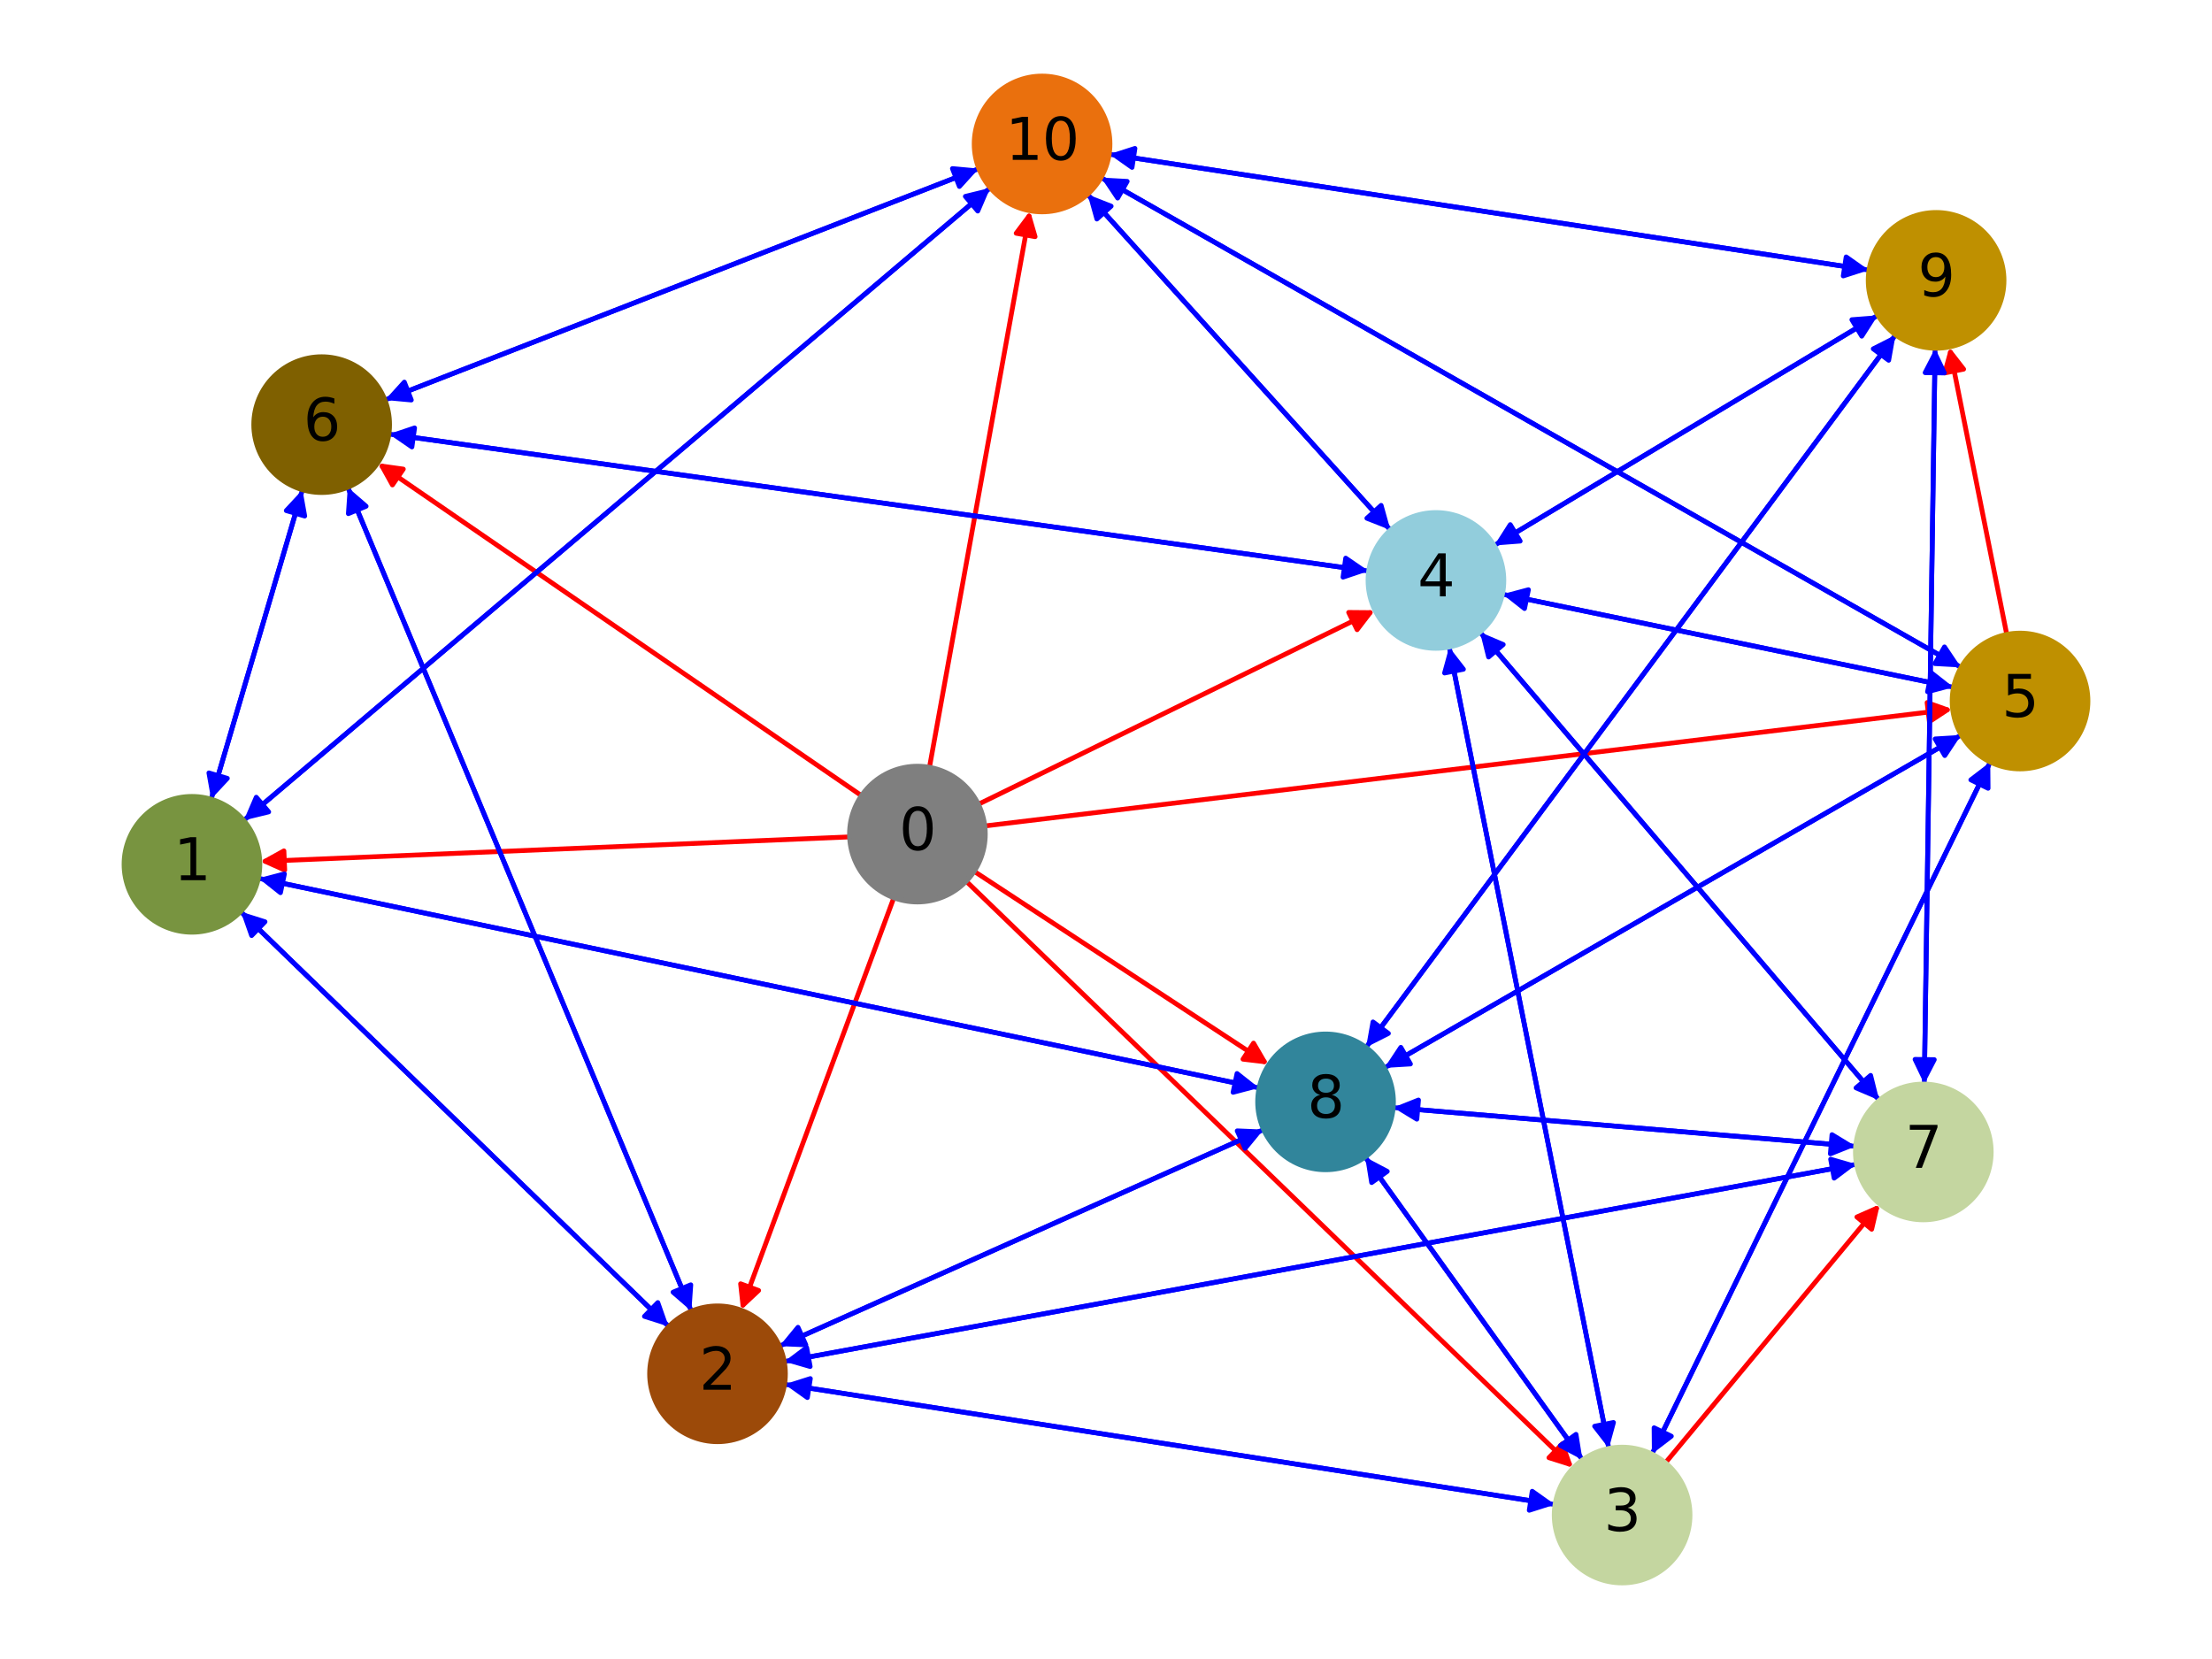 <?xml version="1.0" encoding="utf-8" standalone="no"?>
<!DOCTYPE svg PUBLIC "-//W3C//DTD SVG 1.1//EN"
  "http://www.w3.org/Graphics/SVG/1.1/DTD/svg11.dtd">
<svg xmlns:xlink="http://www.w3.org/1999/xlink" width="460.8pt" height="345.6pt" viewBox="0 0 460.8 345.6" xmlns="http://www.w3.org/2000/svg" version="1.1">
 <defs>
  <style type="text/css">*{stroke-linejoin: round; stroke-linecap: butt}</style>
 </defs>
 <g id="figure_1">
  <g id="patch_1">
   <path d="M 0 345.6 
L 460.8 345.6 
L 460.8 0 
L 0 0 
z
" style="fill: #ffffff"/>
  </g>
  <g id="axes_1">
   <g id="patch_2">
    <path d="M 176.986 174.344 
Q 115.55 176.905 55.231 179.419 
" clip-path="url(#p9163363739)" style="fill: none; stroke: #ff0000; stroke-linecap: round"/>
    <path d="M 59.311 181.25 
L 55.231 179.419 
L 59.144 177.254 
z
" clip-path="url(#p9163363739)" style="fill: #ff0000; stroke: #ff0000; stroke-linecap: round"/>
   </g>
   <g id="patch_3">
    <path d="M 186.201 187.017 
Q 170.29 229.974 154.768 271.882 
" clip-path="url(#p9163363739)" style="fill: none; stroke: #ff0000; stroke-linecap: round"/>
    <path d="M 158.033 268.826 
L 154.768 271.882 
L 154.282 267.436 
z
" clip-path="url(#p9163363739)" style="fill: #ff0000; stroke: #ff0000; stroke-linecap: round"/>
   </g>
   <g id="patch_4">
    <path d="M 201.285 183.585 
Q 264.514 244.683 326.939 305.004 
" clip-path="url(#p9163363739)" style="fill: none; stroke: #ff0000; stroke-linecap: round"/>
    <path d="M 325.452 300.786 
L 326.939 305.004 
L 322.673 303.663 
z
" clip-path="url(#p9163363739)" style="fill: #ff0000; stroke: #ff0000; stroke-linecap: round"/>
   </g>
   <g id="patch_5">
    <path d="M 203.814 167.542 
Q 245.121 147.336 285.425 127.621 
" clip-path="url(#p9163363739)" style="fill: none; stroke: #ff0000; stroke-linecap: round"/>
    <path d="M 280.953 127.582 
L 285.425 127.621 
L 282.71 131.176 
z
" clip-path="url(#p9163363739)" style="fill: #ff0000; stroke: #ff0000; stroke-linecap: round"/>
   </g>
   <g id="patch_6">
    <path d="M 205.15 172.062 
Q 305.961 159.896 405.662 147.864 
" clip-path="url(#p9163363739)" style="fill: none; stroke: #ff0000; stroke-linecap: round"/>
    <path d="M 401.451 146.358 
L 405.662 147.864 
L 401.93 150.329 
z
" clip-path="url(#p9163363739)" style="fill: #ff0000; stroke: #ff0000; stroke-linecap: round"/>
   </g>
   <g id="patch_7">
    <path d="M 179.459 165.746 
Q 129.063 131.108 79.588 97.104 
" clip-path="url(#p9163363739)" style="fill: none; stroke: #ff0000; stroke-linecap: round"/>
    <path d="M 81.751 101.018 
L 79.588 97.104 
L 84.017 97.721 
z
" clip-path="url(#p9163363739)" style="fill: #ff0000; stroke: #ff0000; stroke-linecap: round"/>
   </g>
   <g id="patch_8">
    <path d="M 202.937 181.513 
Q 233.625 201.648 263.378 221.169 
" clip-path="url(#p9163363739)" style="fill: none; stroke: #ff0000; stroke-linecap: round"/>
    <path d="M 261.131 217.302 
L 263.378 221.169 
L 258.937 220.647 
z
" clip-path="url(#p9163363739)" style="fill: #ff0000; stroke: #ff0000; stroke-linecap: round"/>
   </g>
   <g id="patch_9">
    <path d="M 193.628 159.834 
Q 204.099 101.872 214.372 45.011 
" clip-path="url(#p9163363739)" style="fill: none; stroke: #ff0000; stroke-linecap: round"/>
    <path d="M 211.692 48.591 
L 214.372 45.011 
L 215.629 49.303 
z
" clip-path="url(#p9163363739)" style="fill: #ff0000; stroke: #ff0000; stroke-linecap: round"/>
   </g>
   <g id="patch_10">
    <path d="M 50.14 189.897 
Q 94.729 233.123 138.514 275.57 
" clip-path="url(#p9163363739)" style="fill: none; stroke: #0000ff; stroke-linecap: round"/>
    <path d="M 137.034 271.35 
L 138.514 275.57 
L 134.25 274.222 
z
" clip-path="url(#p9163363739)" style="fill: #0000ff; stroke: #0000ff; stroke-linecap: round"/>
   </g>
   <g id="patch_11">
    <path d="M 53.827 182.954 
Q 158.06 204.796 261.199 226.409 
" clip-path="url(#p9163363739)" style="fill: none; stroke: #0000ff; stroke-linecap: round"/>
    <path d="M 257.695 223.632 
L 261.199 226.409 
L 256.874 227.547 
z
" clip-path="url(#p9163363739)" style="fill: #0000ff; stroke: #0000ff; stroke-linecap: round"/>
   </g>
   <g id="patch_12">
    <path d="M 43.989 166.488 
Q 53.497 134.258 62.689 103.099 
" clip-path="url(#p9163363739)" style="fill: none; stroke: #0000ff; stroke-linecap: round"/>
    <path d="M 59.639 106.37 
L 62.689 103.099 
L 63.476 107.502 
z
" clip-path="url(#p9163363739)" style="fill: #0000ff; stroke: #0000ff; stroke-linecap: round"/>
   </g>
   <g id="patch_13">
    <path d="M 50.777 170.911 
Q 128.537 105.021 205.445 39.854 
" clip-path="url(#p9163363739)" style="fill: none; stroke: #0000ff; stroke-linecap: round"/>
    <path d="M 201.1 40.914 
L 205.445 39.854 
L 203.686 43.965 
z
" clip-path="url(#p9163363739)" style="fill: #0000ff; stroke: #0000ff; stroke-linecap: round"/>
   </g>
   <g id="patch_14">
    <path d="M 163.441 288.371 
Q 243.691 300.899 322.836 313.256 
" clip-path="url(#p9163363739)" style="fill: none; stroke: #0000ff; stroke-linecap: round"/>
    <path d="M 319.192 310.663 
L 322.836 313.256 
L 318.575 314.615 
z
" clip-path="url(#p9163363739)" style="fill: #0000ff; stroke: #0000ff; stroke-linecap: round"/>
   </g>
   <g id="patch_15">
    <path d="M 144.024 273.134 
Q 108.238 187.321 72.881 102.54 
" clip-path="url(#p9163363739)" style="fill: none; stroke: #0000ff; stroke-linecap: round"/>
    <path d="M 72.575 107.002 
L 72.881 102.54 
L 76.267 105.462 
z
" clip-path="url(#p9163363739)" style="fill: #0000ff; stroke: #0000ff; stroke-linecap: round"/>
   </g>
   <g id="patch_16">
    <path d="M 163.378 283.63 
Q 275.066 263.082 385.655 242.735 
" clip-path="url(#p9163363739)" style="fill: none; stroke: #0000ff; stroke-linecap: round"/>
    <path d="M 381.359 241.492 
L 385.655 242.735 
L 382.083 245.426 
z
" clip-path="url(#p9163363739)" style="fill: #0000ff; stroke: #0000ff; stroke-linecap: round"/>
   </g>
   <g id="patch_17">
    <path d="M 162.376 280.417 
Q 212.801 257.865 262.205 235.77 
" clip-path="url(#p9163363739)" style="fill: none; stroke: #0000ff; stroke-linecap: round"/>
    <path d="M 257.737 235.578 
L 262.205 235.77 
L 259.37 239.229 
z
" clip-path="url(#p9163363739)" style="fill: #0000ff; stroke: #0000ff; stroke-linecap: round"/>
   </g>
   <g id="patch_18">
    <path d="M 139.315 276.346 
Q 94.727 233.121 50.941 190.674 
" clip-path="url(#p9163363739)" style="fill: none; stroke: #0000ff; stroke-linecap: round"/>
    <path d="M 52.421 194.894 
L 50.941 190.674 
L 55.205 192.022 
z
" clip-path="url(#p9163363739)" style="fill: #0000ff; stroke: #0000ff; stroke-linecap: round"/>
   </g>
   <g id="patch_19">
    <path d="M 323.943 313.429 
Q 243.693 300.9 164.548 288.543 
" clip-path="url(#p9163363739)" style="fill: none; stroke: #0000ff; stroke-linecap: round"/>
    <path d="M 168.191 291.137 
L 164.548 288.543 
L 168.808 287.184 
z
" clip-path="url(#p9163363739)" style="fill: #0000ff; stroke: #0000ff; stroke-linecap: round"/>
   </g>
   <g id="patch_20">
    <path d="M 335.152 301.739 
Q 318.523 218.263 302.113 135.883 
" clip-path="url(#p9163363739)" style="fill: none; stroke: #0000ff; stroke-linecap: round"/>
    <path d="M 300.933 140.196 
L 302.113 135.883 
L 304.856 139.415 
z
" clip-path="url(#p9163363739)" style="fill: #0000ff; stroke: #0000ff; stroke-linecap: round"/>
   </g>
   <g id="patch_21">
    <path d="M 344.127 302.903 
Q 379.365 230.821 414.112 159.743 
" clip-path="url(#p9163363739)" style="fill: none; stroke: #0000ff; stroke-linecap: round"/>
    <path d="M 410.559 162.458 
L 414.112 159.743 
L 414.152 164.215 
z
" clip-path="url(#p9163363739)" style="fill: #0000ff; stroke: #0000ff; stroke-linecap: round"/>
   </g>
   <g id="patch_22">
    <path d="M 329.667 304.118 
Q 307.024 272.572 285.034 241.935 
" clip-path="url(#p9163363739)" style="fill: none; stroke: #0000ff; stroke-linecap: round"/>
    <path d="M 285.741 246.35 
L 285.034 241.935 
L 288.991 244.018 
z
" clip-path="url(#p9163363739)" style="fill: #0000ff; stroke: #0000ff; stroke-linecap: round"/>
   </g>
   <g id="patch_23">
    <path d="M 346.944 304.727 
Q 369.287 277.794 390.916 251.721 
" clip-path="url(#p9163363739)" style="fill: none; stroke: #ff0000; stroke-linecap: round"/>
    <path d="M 386.823 253.523 
L 390.916 251.721 
L 389.902 256.077 
z
" clip-path="url(#p9163363739)" style="fill: #ff0000; stroke: #ff0000; stroke-linecap: round"/>
   </g>
   <g id="patch_24">
    <path d="M 301.895 134.787 
Q 318.524 218.263 334.934 300.643 
" clip-path="url(#p9163363739)" style="fill: none; stroke: #0000ff; stroke-linecap: round"/>
    <path d="M 336.114 296.33 
L 334.934 300.643 
L 332.191 297.111 
z
" clip-path="url(#p9163363739)" style="fill: #0000ff; stroke: #0000ff; stroke-linecap: round"/>
   </g>
   <g id="patch_25">
    <path d="M 312.979 123.775 
Q 359.971 133.475 405.867 142.95 
" clip-path="url(#p9163363739)" style="fill: none; stroke: #0000ff; stroke-linecap: round"/>
    <path d="M 402.354 140.183 
L 405.867 142.95 
L 401.545 144.1 
z
" clip-path="url(#p9163363739)" style="fill: #0000ff; stroke: #0000ff; stroke-linecap: round"/>
   </g>
   <g id="patch_26">
    <path d="M 285.124 118.957 
Q 183.07 104.687 82.124 90.572 
" clip-path="url(#p9163363739)" style="fill: none; stroke: #0000ff; stroke-linecap: round"/>
    <path d="M 85.809 93.106 
L 82.124 90.572 
L 86.363 89.145 
z
" clip-path="url(#p9163363739)" style="fill: #0000ff; stroke: #0000ff; stroke-linecap: round"/>
   </g>
   <g id="patch_27">
    <path d="M 308.306 131.675 
Q 349.897 180.445 390.762 228.366 
" clip-path="url(#p9163363739)" style="fill: none; stroke: #0000ff; stroke-linecap: round"/>
    <path d="M 389.688 224.024 
L 390.762 228.366 
L 386.645 226.62 
z
" clip-path="url(#p9163363739)" style="fill: #0000ff; stroke: #0000ff; stroke-linecap: round"/>
   </g>
   <g id="patch_28">
    <path d="M 311.256 113.642 
Q 351.227 89.662 390.239 66.257 
" clip-path="url(#p9163363739)" style="fill: none; stroke: #0000ff; stroke-linecap: round"/>
    <path d="M 385.78 66.6 
L 390.239 66.257 
L 387.837 70.03 
z
" clip-path="url(#p9163363739)" style="fill: #0000ff; stroke: #0000ff; stroke-linecap: round"/>
   </g>
   <g id="patch_29">
    <path d="M 289.66 110.419 
Q 258.109 75.453 227.307 41.318 
" clip-path="url(#p9163363739)" style="fill: none; stroke: #0000ff; stroke-linecap: round"/>
    <path d="M 228.502 45.628 
L 227.307 41.318 
L 231.472 42.948 
z
" clip-path="url(#p9163363739)" style="fill: #0000ff; stroke: #0000ff; stroke-linecap: round"/>
   </g>
   <g id="patch_30">
    <path d="M 406.966 143.177 
Q 359.974 133.476 314.078 124.002 
" clip-path="url(#p9163363739)" style="fill: none; stroke: #0000ff; stroke-linecap: round"/>
    <path d="M 317.591 126.769 
L 314.078 124.002 
L 318.4 122.852 
z
" clip-path="url(#p9163363739)" style="fill: #0000ff; stroke: #0000ff; stroke-linecap: round"/>
   </g>
   <g id="patch_31">
    <path d="M 414.601 158.743 
Q 379.363 230.825 344.616 301.903 
" clip-path="url(#p9163363739)" style="fill: none; stroke: #0000ff; stroke-linecap: round"/>
    <path d="M 348.169 299.187 
L 344.616 301.903 
L 344.576 297.431 
z
" clip-path="url(#p9163363739)" style="fill: #0000ff; stroke: #0000ff; stroke-linecap: round"/>
   </g>
   <g id="patch_32">
    <path d="M 408.563 153.106 
Q 348.475 187.788 289.355 221.911 
" clip-path="url(#p9163363739)" style="fill: none; stroke: #0000ff; stroke-linecap: round"/>
    <path d="M 293.819 221.643 
L 289.355 221.911 
L 291.819 218.179 
z
" clip-path="url(#p9163363739)" style="fill: #0000ff; stroke: #0000ff; stroke-linecap: round"/>
   </g>
   <g id="patch_33">
    <path d="M 408.525 139.036 
Q 318.95 88.013 230.346 37.544 
" clip-path="url(#p9163363739)" style="fill: none; stroke: #0000ff; stroke-linecap: round"/>
    <path d="M 232.832 41.261 
L 230.346 37.544 
L 234.812 37.785 
z
" clip-path="url(#p9163363739)" style="fill: #0000ff; stroke: #0000ff; stroke-linecap: round"/>
   </g>
   <g id="patch_34">
    <path d="M 418.046 132.169 
Q 412.071 102.223 406.314 73.373 
" clip-path="url(#p9163363739)" style="fill: none; stroke: #ff0000; stroke-linecap: round"/>
    <path d="M 405.135 77.687 
L 406.314 73.373 
L 409.058 76.904 
z
" clip-path="url(#p9163363739)" style="fill: #ff0000; stroke: #ff0000; stroke-linecap: round"/>
   </g>
   <g id="patch_35">
    <path d="M 81.017 90.417 
Q 183.07 104.687 284.016 118.803 
" clip-path="url(#p9163363739)" style="fill: none; stroke: #0000ff; stroke-linecap: round"/>
    <path d="M 280.332 116.268 
L 284.016 118.803 
L 279.778 120.229 
z
" clip-path="url(#p9163363739)" style="fill: #0000ff; stroke: #0000ff; stroke-linecap: round"/>
   </g>
   <g id="patch_36">
    <path d="M 72.453 101.513 
Q 108.24 187.326 143.596 272.108 
" clip-path="url(#p9163363739)" style="fill: none; stroke: #0000ff; stroke-linecap: round"/>
    <path d="M 143.902 267.646 
L 143.596 272.108 
L 140.211 269.186 
z
" clip-path="url(#p9163363739)" style="fill: #0000ff; stroke: #0000ff; stroke-linecap: round"/>
   </g>
   <g id="patch_37">
    <path d="M 63.007 102.024 
Q 53.498 134.254 44.306 165.413 
" clip-path="url(#p9163363739)" style="fill: none; stroke: #0000ff; stroke-linecap: round"/>
    <path d="M 47.356 162.142 
L 44.306 165.413 
L 43.52 161.011 
z
" clip-path="url(#p9163363739)" style="fill: #0000ff; stroke: #0000ff; stroke-linecap: round"/>
   </g>
   <g id="patch_38">
    <path d="M 80.185 83.325 
Q 142.045 59.225 202.862 35.531 
" clip-path="url(#p9163363739)" style="fill: none; stroke: #0000ff; stroke-linecap: round"/>
    <path d="M 198.409 35.12 
L 202.862 35.531 
L 199.861 38.847 
z
" clip-path="url(#p9163363739)" style="fill: #0000ff; stroke: #0000ff; stroke-linecap: round"/>
   </g>
   <g id="patch_39">
    <path d="M 386.752 242.533 
Q 275.064 263.082 164.475 283.428 
" clip-path="url(#p9163363739)" style="fill: none; stroke: #0000ff; stroke-linecap: round"/>
    <path d="M 168.771 284.672 
L 164.475 283.428 
L 168.047 280.738 
z
" clip-path="url(#p9163363739)" style="fill: #0000ff; stroke: #0000ff; stroke-linecap: round"/>
   </g>
   <g id="patch_40">
    <path d="M 391.487 229.216 
Q 349.896 180.445 309.031 132.525 
" clip-path="url(#p9163363739)" style="fill: none; stroke: #0000ff; stroke-linecap: round"/>
    <path d="M 310.105 136.866 
L 309.031 132.525 
L 313.149 134.271 
z
" clip-path="url(#p9163363739)" style="fill: #0000ff; stroke: #0000ff; stroke-linecap: round"/>
   </g>
   <g id="patch_41">
    <path d="M 386.566 238.793 
Q 338.397 234.757 291.341 230.814 
" clip-path="url(#p9163363739)" style="fill: none; stroke: #0000ff; stroke-linecap: round"/>
    <path d="M 295.16 233.141 
L 291.341 230.814 
L 295.494 229.155 
z
" clip-path="url(#p9163363739)" style="fill: #0000ff; stroke: #0000ff; stroke-linecap: round"/>
   </g>
   <g id="patch_42">
    <path d="M 400.869 225.836 
Q 401.994 149.191 403.103 73.663 
" clip-path="url(#p9163363739)" style="fill: none; stroke: #0000ff; stroke-linecap: round"/>
    <path d="M 401.045 77.634 
L 403.103 73.663 
L 405.044 77.692 
z
" clip-path="url(#p9163363739)" style="fill: #0000ff; stroke: #0000ff; stroke-linecap: round"/>
   </g>
   <g id="patch_43">
    <path d="M 262.297 226.639 
Q 158.063 204.797 54.925 183.184 
" clip-path="url(#p9163363739)" style="fill: none; stroke: #0000ff; stroke-linecap: round"/>
    <path d="M 58.429 185.962 
L 54.925 183.184 
L 59.25 182.047 
z
" clip-path="url(#p9163363739)" style="fill: #0000ff; stroke: #0000ff; stroke-linecap: round"/>
   </g>
   <g id="patch_44">
    <path d="M 263.23 235.312 
Q 212.805 257.864 163.401 279.959 
" clip-path="url(#p9163363739)" style="fill: none; stroke: #0000ff; stroke-linecap: round"/>
    <path d="M 167.869 280.151 
L 163.401 279.959 
L 166.236 276.5 
z
" clip-path="url(#p9163363739)" style="fill: #0000ff; stroke: #0000ff; stroke-linecap: round"/>
   </g>
   <g id="patch_45">
    <path d="M 284.385 241.031 
Q 307.028 272.577 329.018 303.215 
" clip-path="url(#p9163363739)" style="fill: none; stroke: #0000ff; stroke-linecap: round"/>
    <path d="M 328.311 298.799 
L 329.018 303.215 
L 325.061 301.131 
z
" clip-path="url(#p9163363739)" style="fill: #0000ff; stroke: #0000ff; stroke-linecap: round"/>
   </g>
   <g id="patch_46">
    <path d="M 290.232 230.721 
Q 338.402 234.757 385.457 238.7 
" clip-path="url(#p9163363739)" style="fill: none; stroke: #0000ff; stroke-linecap: round"/>
    <path d="M 381.638 236.373 
L 385.457 238.7 
L 381.304 240.359 
z
" clip-path="url(#p9163363739)" style="fill: #0000ff; stroke: #0000ff; stroke-linecap: round"/>
   </g>
   <g id="patch_47">
    <path d="M 284.574 218.188 
Q 339.733 143.971 394.225 70.651 
" clip-path="url(#p9163363739)" style="fill: none; stroke: #0000ff; stroke-linecap: round"/>
    <path d="M 390.234 72.669 
L 394.225 70.651 
L 393.444 75.055 
z
" clip-path="url(#p9163363739)" style="fill: #0000ff; stroke: #0000ff; stroke-linecap: round"/>
   </g>
   <g id="patch_48">
    <path d="M 288.387 222.469 
Q 348.475 187.787 407.596 153.664 
" clip-path="url(#p9163363739)" style="fill: none; stroke: #0000ff; stroke-linecap: round"/>
    <path d="M 403.132 153.932 
L 407.596 153.664 
L 405.131 157.396 
z
" clip-path="url(#p9163363739)" style="fill: #0000ff; stroke: #0000ff; stroke-linecap: round"/>
   </g>
   <g id="patch_49">
    <path d="M 391.203 65.679 
Q 351.232 89.659 312.22 113.064 
" clip-path="url(#p9163363739)" style="fill: none; stroke: #0000ff; stroke-linecap: round"/>
    <path d="M 316.679 112.721 
L 312.22 113.064 
L 314.622 109.291 
z
" clip-path="url(#p9163363739)" style="fill: #0000ff; stroke: #0000ff; stroke-linecap: round"/>
   </g>
   <g id="patch_50">
    <path d="M 403.12 72.543 
Q 401.994 149.188 400.885 224.716 
" clip-path="url(#p9163363739)" style="fill: none; stroke: #0000ff; stroke-linecap: round"/>
    <path d="M 402.944 220.745 
L 400.885 224.716 
L 398.944 220.687 
z
" clip-path="url(#p9163363739)" style="fill: #0000ff; stroke: #0000ff; stroke-linecap: round"/>
   </g>
   <g id="patch_51">
    <path d="M 394.891 69.756 
Q 339.731 143.973 285.239 217.293 
" clip-path="url(#p9163363739)" style="fill: none; stroke: #0000ff; stroke-linecap: round"/>
    <path d="M 289.23 215.276 
L 285.239 217.293 
L 286.02 212.889 
z
" clip-path="url(#p9163363739)" style="fill: #0000ff; stroke: #0000ff; stroke-linecap: round"/>
   </g>
   <g id="patch_52">
    <path d="M 389.348 56.272 
Q 310.207 44.198 232.172 32.292 
" clip-path="url(#p9163363739)" style="fill: none; stroke: #0000ff; stroke-linecap: round"/>
    <path d="M 235.824 34.872 
L 232.172 32.292 
L 236.428 30.918 
z
" clip-path="url(#p9163363739)" style="fill: #0000ff; stroke: #0000ff; stroke-linecap: round"/>
   </g>
   <g id="patch_53">
    <path d="M 206.295 39.133 
Q 128.535 105.023 51.627 170.19 
" clip-path="url(#p9163363739)" style="fill: none; stroke: #0000ff; stroke-linecap: round"/>
    <path d="M 55.972 169.13 
L 51.627 170.19 
L 53.386 166.079 
z
" clip-path="url(#p9163363739)" style="fill: #0000ff; stroke: #0000ff; stroke-linecap: round"/>
   </g>
   <g id="patch_54">
    <path d="M 229.374 36.99 
Q 318.949 88.013 407.553 138.482 
" clip-path="url(#p9163363739)" style="fill: none; stroke: #0000ff; stroke-linecap: round"/>
    <path d="M 405.067 134.764 
L 407.553 138.482 
L 403.087 138.24 
z
" clip-path="url(#p9163363739)" style="fill: #0000ff; stroke: #0000ff; stroke-linecap: round"/>
   </g>
   <g id="patch_55">
    <path d="M 203.909 35.124 
Q 142.049 59.223 81.232 82.917 
" clip-path="url(#p9163363739)" style="fill: none; stroke: #0000ff; stroke-linecap: round"/>
    <path d="M 85.685 83.329 
L 81.232 82.917 
L 84.233 79.601 
z
" clip-path="url(#p9163363739)" style="fill: #0000ff; stroke: #0000ff; stroke-linecap: round"/>
   </g>
   <g id="patch_56">
    <path d="M 226.557 40.487 
Q 258.108 75.453 288.91 109.588 
" clip-path="url(#p9163363739)" style="fill: none; stroke: #0000ff; stroke-linecap: round"/>
    <path d="M 287.715 105.279 
L 288.91 109.588 
L 284.746 107.958 
z
" clip-path="url(#p9163363739)" style="fill: #0000ff; stroke: #0000ff; stroke-linecap: round"/>
   </g>
   <g id="patch_57">
    <path d="M 231.064 32.123 
Q 310.205 44.197 388.241 56.103 
" clip-path="url(#p9163363739)" style="fill: none; stroke: #0000ff; stroke-linecap: round"/>
    <path d="M 384.588 53.523 
L 388.241 56.103 
L 383.985 57.477 
z
" clip-path="url(#p9163363739)" style="fill: #0000ff; stroke: #0000ff; stroke-linecap: round"/>
   </g>
   <g id="PathCollection_1">
    <defs>
     <path id="C0_0_f26e71aba6" d="M 0 14.142 
C 3.751 14.142 7.348 12.652 10 10 
C 12.652 7.348 14.142 3.751 14.142 -0 
C 14.142 -3.751 12.652 -7.348 10 -10 
C 7.348 -12.652 3.751 -14.142 0 -14.142 
C -3.751 -14.142 -7.348 -12.652 -10 -10 
C -12.652 -7.348 -14.142 -3.751 -14.142 0 
C -14.142 3.751 -12.652 7.348 -10 10 
C -7.348 12.652 -3.751 14.142 0 14.142 
z
"/>
    </defs>
    <g clip-path="url(#p9163363739)">
     <use xlink:href="#C0_0_f26e71aba6" x="191.113" y="173.756" style="fill: #7f7f7f; stroke: #7f7f7f"/>
    </g>
    <g clip-path="url(#p9163363739)">
     <use xlink:href="#C0_0_f26e71aba6" x="39.987" y="180.054" style="fill: #789440; stroke: #789440"/>
    </g>
    <g clip-path="url(#p9163363739)">
     <use xlink:href="#C0_0_f26e71aba6" x="149.469" y="286.189" style="fill: #9c4a09; stroke: #9c4a09"/>
    </g>
    <g clip-path="url(#p9163363739)">
     <use xlink:href="#C0_0_f26e71aba6" x="337.915" y="315.61" style="fill: #c4d6a0; stroke: #c4d6a0"/>
    </g>
    <g clip-path="url(#p9163363739)">
     <use xlink:href="#C0_0_f26e71aba6" x="299.132" y="120.916" style="fill: #92cddc; stroke: #92cddc"/>
    </g>
    <g clip-path="url(#p9163363739)">
     <use xlink:href="#C0_0_f26e71aba6" x="420.813" y="146.035" style="fill: #bf9000; stroke: #bf9000"/>
    </g>
    <g clip-path="url(#p9163363739)">
     <use xlink:href="#C0_0_f26e71aba6" x="67.009" y="88.458" style="fill: #7f6000; stroke: #7f6000"/>
    </g>
    <g clip-path="url(#p9163363739)">
     <use xlink:href="#C0_0_f26e71aba6" x="400.661" y="239.974" style="fill: #c4d6a0; stroke: #c4d6a0"/>
    </g>
    <g clip-path="url(#p9163363739)">
     <use xlink:href="#C0_0_f26e71aba6" x="276.137" y="229.54" style="fill: #31859b; stroke: #31859b"/>
    </g>
    <g clip-path="url(#p9163363739)">
     <use xlink:href="#C0_0_f26e71aba6" x="403.327" y="58.405" style="fill: #bf9000; stroke: #bf9000"/>
    </g>
    <g clip-path="url(#p9163363739)">
     <use xlink:href="#C0_0_f26e71aba6" x="217.085" y="29.99" style="fill: #ea700d; stroke: #ea700d"/>
    </g>
   </g>
   <g id="text_1">
    <g clip-path="url(#p9163363739)">
     <!-- 0 -->
     <g transform="translate(187.295 177.067) scale(0.12 -0.12)">
      <defs>
       <path id="DejaVuSans-30" d="M 2034 4250 
Q 1547 4250 1301 3770 
Q 1056 3291 1056 2328 
Q 1056 1369 1301 889 
Q 1547 409 2034 409 
Q 2525 409 2770 889 
Q 3016 1369 3016 2328 
Q 3016 3291 2770 3770 
Q 2525 4250 2034 4250 
z
M 2034 4750 
Q 2819 4750 3233 4129 
Q 3647 3509 3647 2328 
Q 3647 1150 3233 529 
Q 2819 -91 2034 -91 
Q 1250 -91 836 529 
Q 422 1150 422 2328 
Q 422 3509 836 4129 
Q 1250 4750 2034 4750 
z
" transform="scale(0.016)"/>
      </defs>
      <use xlink:href="#DejaVuSans-30"/>
     </g>
    </g>
   </g>
   <g id="text_2">
    <g clip-path="url(#p9163363739)">
     <!-- 1 -->
     <g transform="translate(36.169 183.365) scale(0.12 -0.12)">
      <defs>
       <path id="DejaVuSans-31" d="M 794 531 
L 1825 531 
L 1825 4091 
L 703 3866 
L 703 4441 
L 1819 4666 
L 2450 4666 
L 2450 531 
L 3481 531 
L 3481 0 
L 794 0 
L 794 531 
z
" transform="scale(0.016)"/>
      </defs>
      <use xlink:href="#DejaVuSans-31"/>
     </g>
    </g>
   </g>
   <g id="text_3">
    <g clip-path="url(#p9163363739)">
     <!-- 2 -->
     <g transform="translate(145.651 289.501) scale(0.12 -0.12)">
      <defs>
       <path id="DejaVuSans-32" d="M 1228 531 
L 3431 531 
L 3431 0 
L 469 0 
L 469 531 
Q 828 903 1448 1529 
Q 2069 2156 2228 2338 
Q 2531 2678 2651 2914 
Q 2772 3150 2772 3378 
Q 2772 3750 2511 3984 
Q 2250 4219 1831 4219 
Q 1534 4219 1204 4116 
Q 875 4013 500 3803 
L 500 4441 
Q 881 4594 1212 4672 
Q 1544 4750 1819 4750 
Q 2544 4750 2975 4387 
Q 3406 4025 3406 3419 
Q 3406 3131 3298 2873 
Q 3191 2616 2906 2266 
Q 2828 2175 2409 1742 
Q 1991 1309 1228 531 
z
" transform="scale(0.016)"/>
      </defs>
      <use xlink:href="#DejaVuSans-32"/>
     </g>
    </g>
   </g>
   <g id="text_4">
    <g clip-path="url(#p9163363739)">
     <!-- 3 -->
     <g transform="translate(334.097 318.921) scale(0.12 -0.12)">
      <defs>
       <path id="DejaVuSans-33" d="M 2597 2516 
Q 3050 2419 3304 2112 
Q 3559 1806 3559 1356 
Q 3559 666 3084 287 
Q 2609 -91 1734 -91 
Q 1441 -91 1130 -33 
Q 819 25 488 141 
L 488 750 
Q 750 597 1062 519 
Q 1375 441 1716 441 
Q 2309 441 2620 675 
Q 2931 909 2931 1356 
Q 2931 1769 2642 2001 
Q 2353 2234 1838 2234 
L 1294 2234 
L 1294 2753 
L 1863 2753 
Q 2328 2753 2575 2939 
Q 2822 3125 2822 3475 
Q 2822 3834 2567 4026 
Q 2313 4219 1838 4219 
Q 1578 4219 1281 4162 
Q 984 4106 628 3988 
L 628 4550 
Q 988 4650 1302 4700 
Q 1616 4750 1894 4750 
Q 2613 4750 3031 4423 
Q 3450 4097 3450 3541 
Q 3450 3153 3228 2886 
Q 3006 2619 2597 2516 
z
" transform="scale(0.016)"/>
      </defs>
      <use xlink:href="#DejaVuSans-33"/>
     </g>
    </g>
   </g>
   <g id="text_5">
    <g clip-path="url(#p9163363739)">
     <!-- 4 -->
     <g transform="translate(295.314 124.227) scale(0.12 -0.12)">
      <defs>
       <path id="DejaVuSans-34" d="M 2419 4116 
L 825 1625 
L 2419 1625 
L 2419 4116 
z
M 2253 4666 
L 3047 4666 
L 3047 1625 
L 3713 1625 
L 3713 1100 
L 3047 1100 
L 3047 0 
L 2419 0 
L 2419 1100 
L 313 1100 
L 313 1709 
L 2253 4666 
z
" transform="scale(0.016)"/>
      </defs>
      <use xlink:href="#DejaVuSans-34"/>
     </g>
    </g>
   </g>
   <g id="text_6">
    <g clip-path="url(#p9163363739)">
     <!-- 5 -->
     <g transform="translate(416.996 149.347) scale(0.12 -0.12)">
      <defs>
       <path id="DejaVuSans-35" d="M 691 4666 
L 3169 4666 
L 3169 4134 
L 1269 4134 
L 1269 2991 
Q 1406 3038 1543 3061 
Q 1681 3084 1819 3084 
Q 2600 3084 3056 2656 
Q 3513 2228 3513 1497 
Q 3513 744 3044 326 
Q 2575 -91 1722 -91 
Q 1428 -91 1123 -41 
Q 819 9 494 109 
L 494 744 
Q 775 591 1075 516 
Q 1375 441 1709 441 
Q 2250 441 2565 725 
Q 2881 1009 2881 1497 
Q 2881 1984 2565 2268 
Q 2250 2553 1709 2553 
Q 1456 2553 1204 2497 
Q 953 2441 691 2322 
L 691 4666 
z
" transform="scale(0.016)"/>
      </defs>
      <use xlink:href="#DejaVuSans-35"/>
     </g>
    </g>
   </g>
   <g id="text_7">
    <g clip-path="url(#p9163363739)">
     <!-- 6 -->
     <g transform="translate(63.191 91.769) scale(0.12 -0.12)">
      <defs>
       <path id="DejaVuSans-36" d="M 2113 2584 
Q 1688 2584 1439 2293 
Q 1191 2003 1191 1497 
Q 1191 994 1439 701 
Q 1688 409 2113 409 
Q 2538 409 2786 701 
Q 3034 994 3034 1497 
Q 3034 2003 2786 2293 
Q 2538 2584 2113 2584 
z
M 3366 4563 
L 3366 3988 
Q 3128 4100 2886 4159 
Q 2644 4219 2406 4219 
Q 1781 4219 1451 3797 
Q 1122 3375 1075 2522 
Q 1259 2794 1537 2939 
Q 1816 3084 2150 3084 
Q 2853 3084 3261 2657 
Q 3669 2231 3669 1497 
Q 3669 778 3244 343 
Q 2819 -91 2113 -91 
Q 1303 -91 875 529 
Q 447 1150 447 2328 
Q 447 3434 972 4092 
Q 1497 4750 2381 4750 
Q 2619 4750 2861 4703 
Q 3103 4656 3366 4563 
z
" transform="scale(0.016)"/>
      </defs>
      <use xlink:href="#DejaVuSans-36"/>
     </g>
    </g>
   </g>
   <g id="text_8">
    <g clip-path="url(#p9163363739)">
     <!-- 7 -->
     <g transform="translate(396.844 243.286) scale(0.12 -0.12)">
      <defs>
       <path id="DejaVuSans-37" d="M 525 4666 
L 3525 4666 
L 3525 4397 
L 1831 0 
L 1172 0 
L 2766 4134 
L 525 4134 
L 525 4666 
z
" transform="scale(0.016)"/>
      </defs>
      <use xlink:href="#DejaVuSans-37"/>
     </g>
    </g>
   </g>
   <g id="text_9">
    <g clip-path="url(#p9163363739)">
     <!-- 8 -->
     <g transform="translate(272.32 232.851) scale(0.12 -0.12)">
      <defs>
       <path id="DejaVuSans-38" d="M 2034 2216 
Q 1584 2216 1326 1975 
Q 1069 1734 1069 1313 
Q 1069 891 1326 650 
Q 1584 409 2034 409 
Q 2484 409 2743 651 
Q 3003 894 3003 1313 
Q 3003 1734 2745 1975 
Q 2488 2216 2034 2216 
z
M 1403 2484 
Q 997 2584 770 2862 
Q 544 3141 544 3541 
Q 544 4100 942 4425 
Q 1341 4750 2034 4750 
Q 2731 4750 3128 4425 
Q 3525 4100 3525 3541 
Q 3525 3141 3298 2862 
Q 3072 2584 2669 2484 
Q 3125 2378 3379 2068 
Q 3634 1759 3634 1313 
Q 3634 634 3220 271 
Q 2806 -91 2034 -91 
Q 1263 -91 848 271 
Q 434 634 434 1313 
Q 434 1759 690 2068 
Q 947 2378 1403 2484 
z
M 1172 3481 
Q 1172 3119 1398 2916 
Q 1625 2713 2034 2713 
Q 2441 2713 2670 2916 
Q 2900 3119 2900 3481 
Q 2900 3844 2670 4047 
Q 2441 4250 2034 4250 
Q 1625 4250 1398 4047 
Q 1172 3844 1172 3481 
z
" transform="scale(0.016)"/>
      </defs>
      <use xlink:href="#DejaVuSans-38"/>
     </g>
    </g>
   </g>
   <g id="text_10">
    <g clip-path="url(#p9163363739)">
     <!-- 9 -->
     <g transform="translate(399.51 61.716) scale(0.12 -0.12)">
      <defs>
       <path id="DejaVuSans-39" d="M 703 97 
L 703 672 
Q 941 559 1184 500 
Q 1428 441 1663 441 
Q 2288 441 2617 861 
Q 2947 1281 2994 2138 
Q 2813 1869 2534 1725 
Q 2256 1581 1919 1581 
Q 1219 1581 811 2004 
Q 403 2428 403 3163 
Q 403 3881 828 4315 
Q 1253 4750 1959 4750 
Q 2769 4750 3195 4129 
Q 3622 3509 3622 2328 
Q 3622 1225 3098 567 
Q 2575 -91 1691 -91 
Q 1453 -91 1209 -44 
Q 966 3 703 97 
z
M 1959 2075 
Q 2384 2075 2632 2365 
Q 2881 2656 2881 3163 
Q 2881 3666 2632 3958 
Q 2384 4250 1959 4250 
Q 1534 4250 1286 3958 
Q 1038 3666 1038 3163 
Q 1038 2656 1286 2365 
Q 1534 2075 1959 2075 
z
" transform="scale(0.016)"/>
      </defs>
      <use xlink:href="#DejaVuSans-39"/>
     </g>
    </g>
   </g>
   <g id="text_11">
    <g clip-path="url(#p9163363739)">
     <!-- 10 -->
     <g transform="translate(209.45 33.301) scale(0.12 -0.12)">
      <use xlink:href="#DejaVuSans-31"/>
      <use xlink:href="#DejaVuSans-30" x="63.623"/>
     </g>
    </g>
   </g>
  </g>
 </g>
 <defs>
  <clipPath id="p9163363739">
   <rect x="0" y="0" width="460.8" height="345.6"/>
  </clipPath>
 </defs>
</svg>
